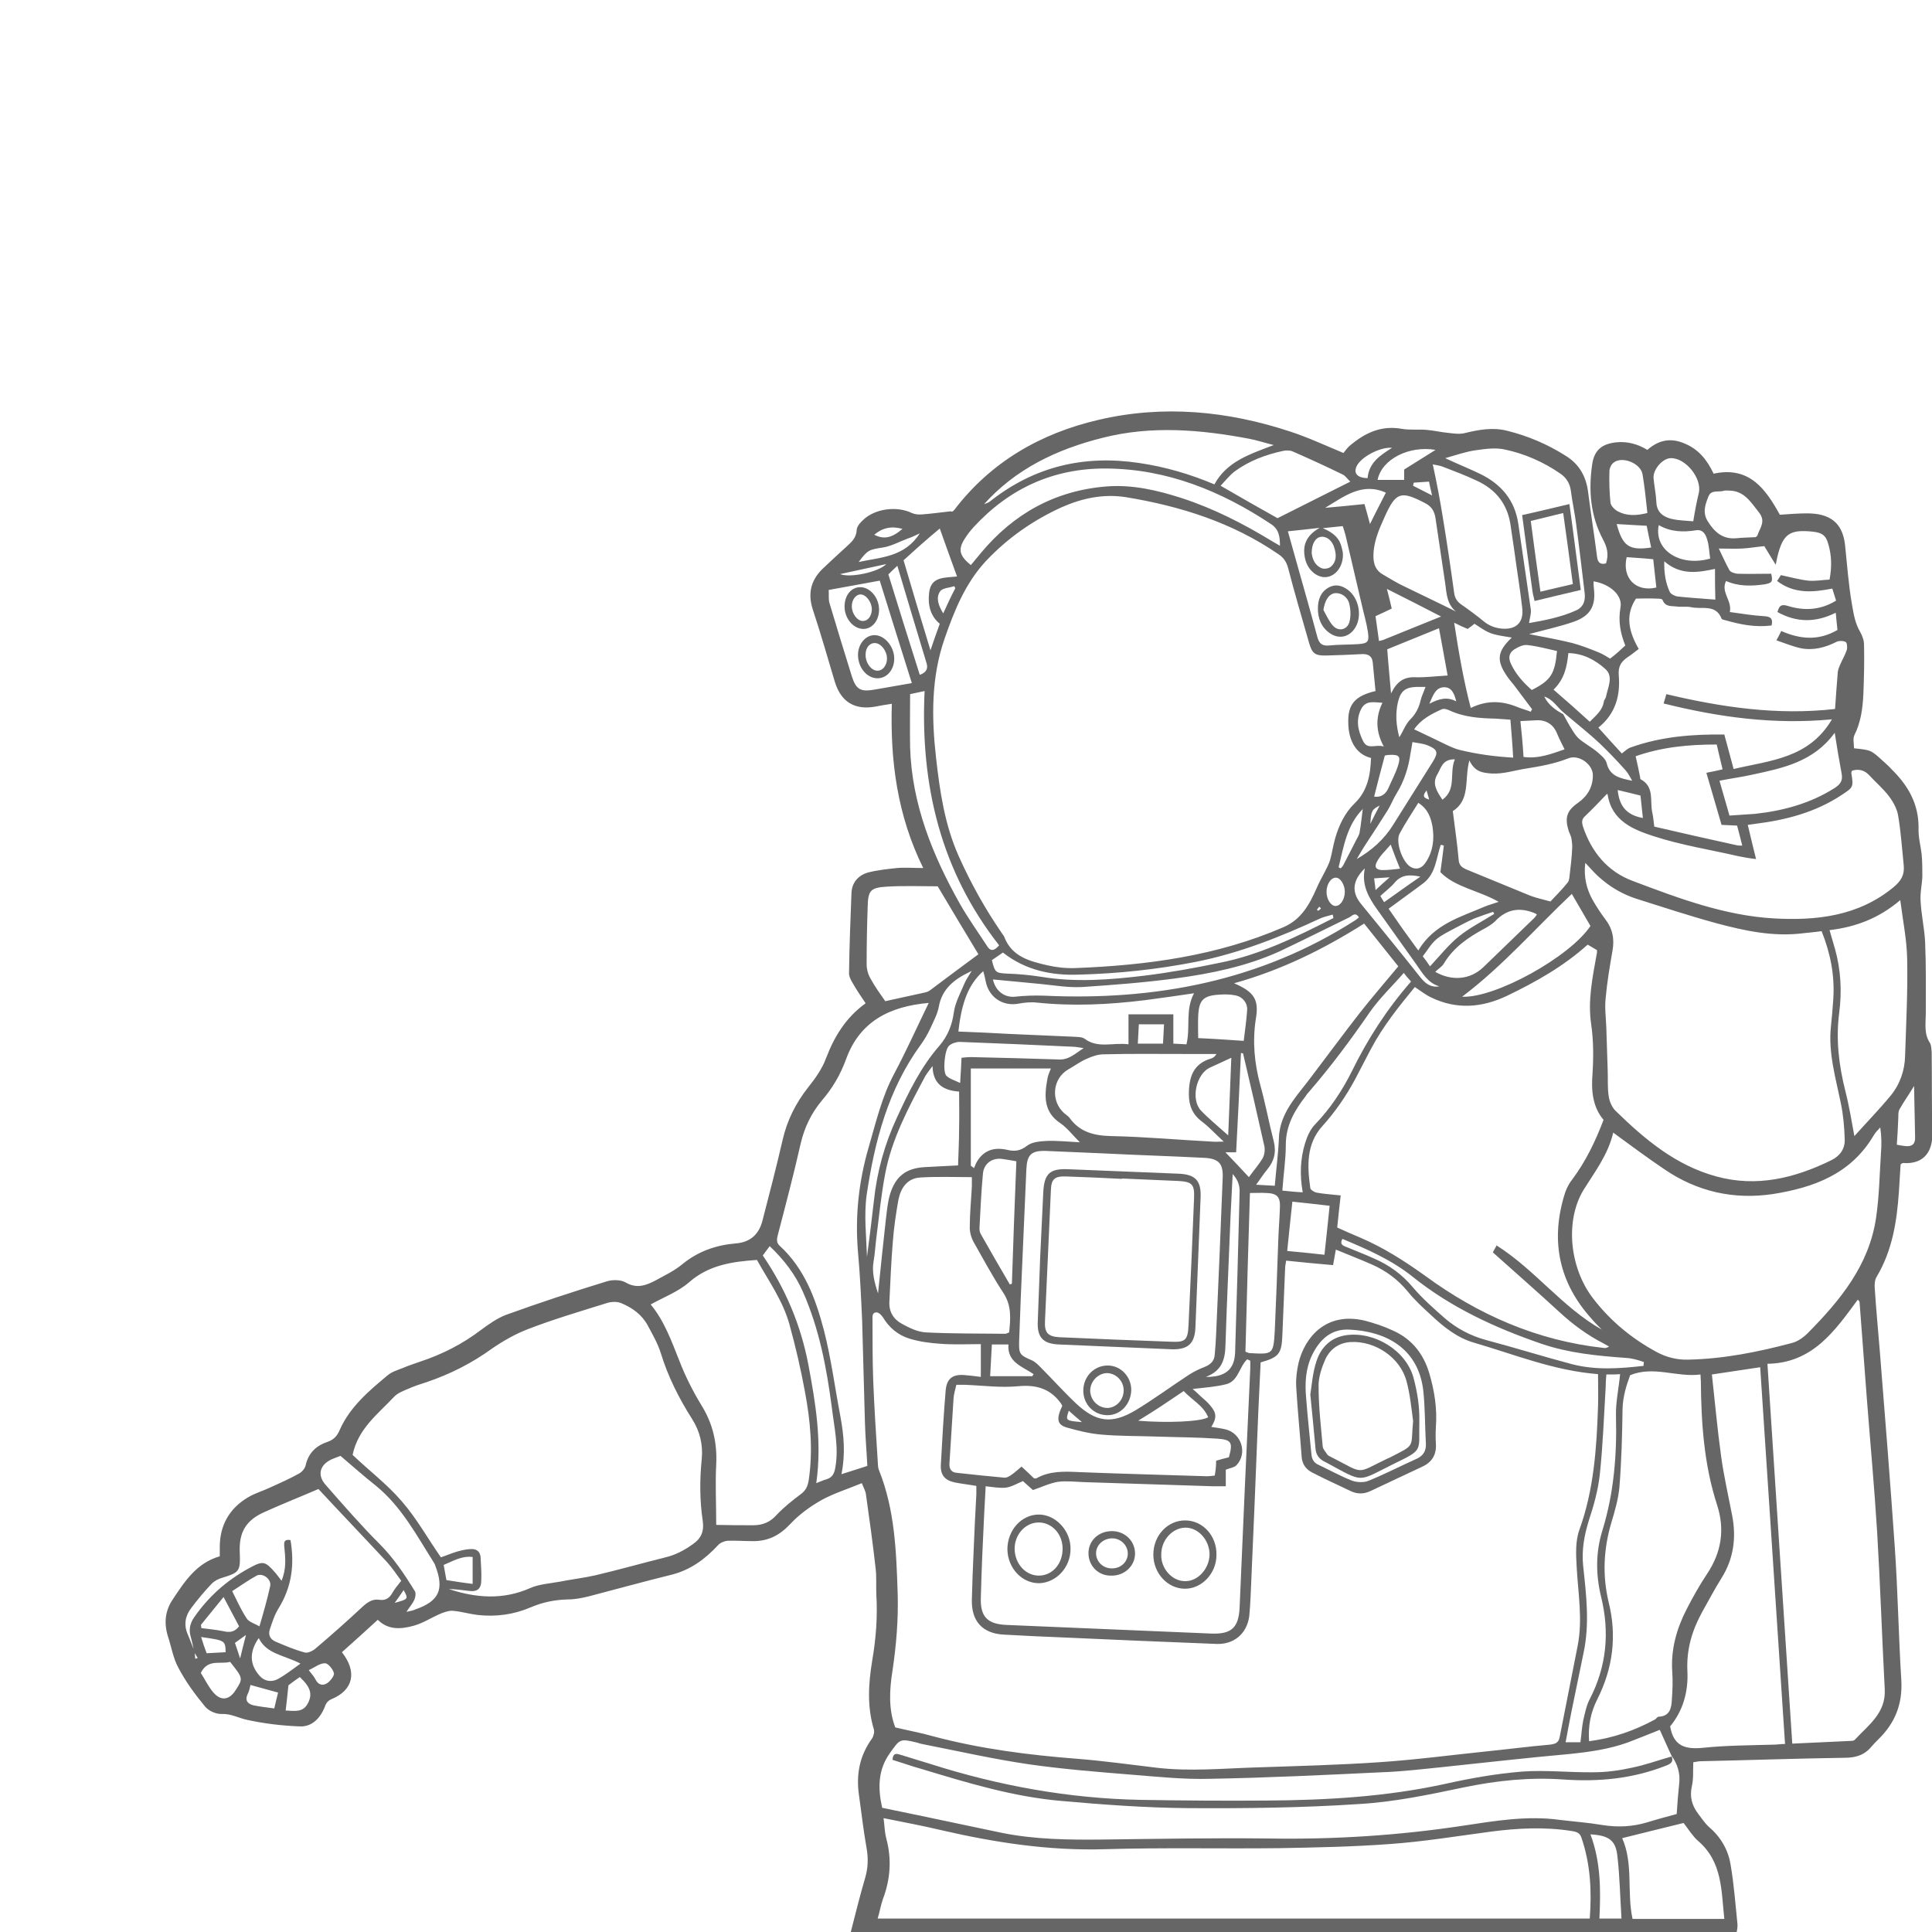 <?xml version="1.0" encoding="utf-8"?>
<!-- Generator: Adobe Illustrator 19.0.0, SVG Export Plug-In . SVG Version: 6.00 Build 0)  -->
<svg version="1.1" xmlns="http://www.w3.org/2000/svg" xmlns:xlink="http://www.w3.org/1999/xlink" x="0px" y="0px"
	 viewBox="0 0 560 560" style="enable-background:new 0 0 560 560;" xml:space="preserve">
<style type="text/css">
	.st0{display:none;}
	.st1{display:inline;fill:#AA9F9F;stroke:#fff;stroke-miterlimit:10;}
	.st2{display:inline;fill:#D8D8D8;}
	.st3{fill:rgba(0, 0, 0, .6);}
</style>
<g id="Ebene_2_1_" class="st0">
	<rect x="-54" y="-13" class="st1" width="684" height="631"/>
</g>
<g id="Ebene_1">
	<g id="Ebene_1_1_" class="st0">
		<rect id="XMLID_1_" x="-3" y="-4.3" class="st2" width="572.2" height="600.6"/>
	</g>
	<g id="Ebene_2">
		<g id="XMLID_5_">
			<path id="XMLID_375_" class="st3" d="M247.3,285.2c-0.6-1-1.3-2.2-1.2-3.3c0.1-7.7,0.4-15.3,0.7-23c0.1-3.1,2-5.2,4.8-6
				c2.7-0.7,5.6-1,8.4-1.3c2.3-0.2,4.7,0,7.6,0c-7.5-15.2-9.6-31-9.1-47.6c-1.9,0.3-3.3,0.5-4.7,0.8c-6,1.1-10-1.3-11.8-7.1
				c-2.1-7-4.1-14.1-6.4-21c-1.5-4.6-0.6-8.4,2.7-11.7c2.3-2.2,4.6-4.3,7-6.5c1.4-1.3,2.9-2.5,3-4.8c0-1,1-2.2,1.9-3
				c3.4-3.3,9.8-4.1,14.1-2c0.9,0.4,2,0.5,3,0.4c2.8-0.2,5.5-0.6,8.3-0.9c0.4,0.3,0.7-0.1,1-0.4c10.6-13.9,25-22.2,41.8-26.1
				c18.8-4.4,37.4-2.6,55.6,3.4c5.2,1.7,10.1,4,15.4,6.2c0.5-0.6,1-1.3,1.6-1.9c4.4-3.8,9.2-6.2,15.3-5.1c2.3,0.4,4.8,0.1,7.2,0.3
				c2.2,0.2,4.3,0.7,6.5,0.9c1.6,0.2,3.3,0.4,4.7,0c4.1-1,8.2-1.7,12.3-0.6c6,1.5,11.6,3.9,16.8,7.2c3.9,2.4,5.9,5.9,6.5,10.4
				c0.8,6.3,1.8,12.5,2.6,18.8c0.2,1.9,1.1,2.4,2.6,2c0.9-2.6,0.3-4.8-0.9-7c-3.6-6.8-4.2-14.2-3.1-21.7c0.6-4.2,2.9-6,7.1-6.4
				c3.1-0.3,6.1,0.5,8.9,2.2c3.3-2.9,6.8-3.6,10.9-1.8c4,1.7,6.4,4.7,8.3,8.7c10.5-2.3,15.2,4.7,19.2,11.9c2.9-0.2,5.4-0.4,7.9-0.4
				c6.6,0,10.3,2.7,11,9.2c0.6,5.7,1,11.5,2,17.2c0.5,2.8,0.9,5.5,2.4,8c0.6,1.1,1.1,2.4,1.1,3.7c0.1,4.8,0,9.6-0.2,14.4
				c-0.2,4-0.7,8-2.6,11.8c-0.5,1.1-0.1,2.6-0.1,3.8c4.9,0.5,4.9,0.5,8.3,3.6c0.9,0.8,1.8,1.6,2.6,2.5c4.8,4.7,7.9,10.1,7.8,17.1
				c-0.1,2.5,0.6,5,0.9,7.5c0.2,2.2,0.2,4.4,0.2,6.5c-0.1,2.4-0.7,4.8-0.5,7.2c0.2,3.9,1.1,7.8,1.3,11.7c0.3,6.9,0.2,13.8,0.2,20.7
				c0,2.9-0.6,5.9,1.2,8.6c0.4,0.7,0.4,1.7,0.5,2.6c0.1,7.9,0,15.8,0.2,23.6c0.1,6.3-3.4,9-8.5,8.6c-0.2,0-0.4,0.2-0.7,0.4
				c-0.2,2.6-0.3,5.3-0.5,8c-0.6,8.6-1.9,16.9-6.4,24.5c-0.6,0.9-0.7,2.3-0.6,3.4c0.4,6.2,1,12.4,1.5,18.6c1.5,18.8,3,37.5,4.3,56.3
				c0.9,12.9,1.1,25.8,1.9,38.7c0.4,6.9-1.8,12.4-6.6,17.1c-0.7,0.7-1.4,1.4-2,2.1c-2,2.5-4.6,3.3-7.8,3.3
				c-13.9,0.2-27.8,0.7-41.7,1c-0.7,0-1.5,0.2-2.2,0.3c-0.1,2.4,0.1,4.7-0.4,6.9c-0.7,3.1,0,5.6,1.8,8c1,1.3,1.9,2.7,3.1,3.8
				c3.4,2.9,5.6,6.6,6.3,10.9c1,5.7,1.4,11.5,2,17.2c0.1,0.8-0.1,1.7-0.2,2.4c-85.7,0-171.1,0-256.8,0c1.4-5.5,2.7-10.7,4.2-15.8
				c0.8-2.8,0.9-5.5,0.4-8.4c-0.9-5.1-1.5-10.2-2.2-15.3c-0.9-6,0.1-11.5,3.7-16.5c0.5-0.7,0.8-1.9,0.6-2.7
				c-2-6.6-1.6-13.2-0.5-19.9c1.1-6.4,1.6-12.8,1.2-19.3c-0.1-2.5,0.1-5.1-0.2-7.5c-0.8-7.2-1.8-14.3-2.8-21.4c-0.1-1-0.7-2-1.2-3.3
				c-4.1,1.7-8,2.9-11.5,4.8c-3.4,1.9-6.7,4.3-9.3,7.1c-3.1,3.3-6.5,5-11,4.9c-2.4,0-4.8-0.2-7.2-0.1c-0.9,0.1-2.1,0.6-2.7,1.3
				c-3.7,4-7.9,7.1-13.3,8.5c-8.1,2-16.1,4.2-24.1,6.3c-2,0.5-4.1,0.9-6.1,0.9c-3.8,0.1-7.3,0.8-10.8,2.3
				c-4.9,2.1-10.1,2.8-15.4,2.2c-2.4-0.3-4.7-1-7.1-1.2c-1.1-0.1-2.2,0.3-3.3,0.7c-2.7,1.1-5.2,2.8-8,3.6c-3.6,1-7.4,1.4-10.5-1.7
				c-3.5,3.2-6.9,6.3-10.4,9.4c4.5,5.7,3.3,11-3,13.6c-1.4,0.6-1.7,1.5-2.1,2.6c-1.4,3.2-3.8,5.5-7.2,5.3
				c-5.1-0.2-10.2-0.8-15.2-1.9c-2.4-0.5-4.6-1.8-7.3-1.7c-1.6,0.1-3.9-0.9-4.9-2.2c-2.9-3.5-5.6-7.2-7.7-11.2c-1.5-2.7-2-6-3-9
				c-1.2-3.8-0.9-7.4,1.3-10.7c3.5-5.3,7-10.7,13.7-12.6c0-1,0-1.8,0-2.7c0-6.3,2.8-11.2,8.2-14.4c2-1.2,4.2-1.8,6.3-2.8
				c2.9-1.3,5.8-2.6,8.5-4.1c0.9-0.5,1.7-1.5,1.9-2.4c0.8-3.6,3.1-5.7,6.4-6.8c1.8-0.6,2.8-1.8,3.5-3.5c3-6.7,8.5-11.3,13.9-15.8
				c1.2-1,2.9-1.5,4.4-2.1c1.6-0.7,3.3-1.2,4.9-1.8c6.4-2.1,12.3-5.1,17.7-9.2c2.3-1.7,4.7-3.4,7.3-4.4c9.7-3.5,19.4-6.7,29.2-9.7
				c1.6-0.5,4-0.5,5.4,0.3c3.2,1.9,5.9,0.9,8.6-0.5c2.7-1.5,5.5-2.8,7.8-4.7c4.6-3.8,9.8-5.6,15.6-6.1c4.1-0.3,6.7-2.6,7.7-6.6
				c2-7.7,4-15.4,5.8-23.2c1.3-5.8,3.8-10.8,7.5-15.5c2-2.5,4-5.3,5.1-8.3c2.4-6.3,5.7-11.8,11.5-16
				C249.6,288.9,248.4,287.1,247.3,285.2z M282.8,148.3c0.2-0.3,0.5-0.5,0.7-0.8c0.2-0.2,0.5-0.4,0.7-0.5c0.2-0.2,0.4-0.5,0.6-0.7
				c0.7-0.3,1.6-0.5,2.2-1c12.8-10.1,27.2-13.5,43.2-11.1c7.5,1.1,14.7,3.2,21.8,6.2c3.6-6.6,10.1-8.7,17.2-11.4
				c-2.8-0.7-4.9-1.4-7-1.8c-14.2-2.7-28.5-3.9-42.6-0.3c-13.2,3.3-25.3,9-34.6,19.5c-0.2,0.2-0.4,0.5-0.6,0.7s-0.5,0.4-0.7,0.5
				C283.3,147.9,283.1,148.2,282.8,148.3C282.8,148.4,282.8,148.4,282.8,148.3z M423.8,177.9c-0.5-0.2-1-0.3-1.6-0.5
				c-2.8-2.1-2.9-5.3-3.3-8.3c-0.9-6.3-1.9-12.5-2.8-18.8c-0.3-2.1-1.1-3.5-3.1-4.5c-6.9-3.6-8.4-3.2-11.6,3.9
				c-1.7,3.8-3.4,7.5-3.3,11.9c0.1,2.2,0.8,3.8,2.7,4.9c2.1,1.2,4.1,2.5,6.3,3.5c5.1,2.5,10.2,4.9,15.2,7.4
				C422.7,177.5,423.2,177.7,423.8,177.9C423.7,177.8,423.7,177.9,423.8,177.9z M414.6,232.4c-0.1-0.2-0.2-0.3-0.3-0.5
				c-0.2-0.8-0.5-1.6-0.8-2.8c-1.7,2.1-0.2,2.3,0.9,2.7C414.5,232.1,414.5,232.2,414.6,232.4z M388,251.4c0.2,0.1,0.4,0.2,0.6,0.3
				c0.3-0.3,0.6-0.6,0.8-1c1.2-2.4,2.5-4.8,3.7-7.2c0.4-0.8,0.9-1.5,1-2.3c0.4-2.2,0.6-4.5,0.9-6.7c0.1,0,0.1-0.1,0.2-0.1h-0.1
				C390.4,239.1,389.5,245.3,388,251.4z M64.7,472.8c1.7,0.4,3.2,0.4,4.6-1.4c-1.4-2.6-2.8-5.3-4.5-8.5c-2.3,2.8-4.4,5.4-6.5,8
				c-0.1,0.2,0,0.6,0.1,0.9c-0.1,0-0.1,0.1-0.2,0.1h0.1C60.5,472.2,62.7,472.4,64.7,472.8z M447.6,201.9c1.2,2.4,3.2,3.9,5.5,5.1
				c0.9,1.6,1.7,3.2,2.7,4.7c0.6,1,1.3,2,2.2,2.7c1.5,1.2,3.3,2.2,4.8,3.4c1.1,1,2.6,2.1,2.9,3.4c0.9,3.8,3.9,4.4,7.4,5.1
				c-0.6-1-1.1-2.1-1.9-3c-2.4-2.7-4.9-5.3-7.5-7.8c-3.3-3.1-6.9-5.9-10.4-8.9C451.4,205.1,450.2,202.7,447.6,201.9z M550.6,321.5
				c-0.5,0.9-0.3,2.1-0.4,3.2c-0.1,2.3-0.2,4.6-0.4,7.1c0.9,0.2,1.7,0.3,2.5,0.4c1.9,0.2,2.9-0.6,2.8-2.6c-0.1-5-0.2-10-0.3-15
				l0.1-0.1v0.1C553.5,317,551.9,319.2,550.6,321.5z M403.8,239.1c3.8-6.1,7.7-12.2,11.5-18.3c1.7-2.7,1.4-3.6-1.6-4.8
				c-1.3-0.5-2.7-0.6-4.3-0.9c-0.2,1.2-0.3,2-0.5,2.9c-0.6,4.3-1.8,8.3-4.1,12c-1,1.6-1.6,3.3-2.6,4.9c-2,3.2-4.1,6.4-6.2,9.6
				c-1,1.5-1.9,3.1-2.8,4.6c-0.2,0.1-0.3,0.2-0.5,0.3c0.1-0.1,0.3-0.2,0.4-0.3C397.6,246.5,401.2,243.3,403.8,239.1z M465.5,202
				c0.5-2.7,2.3-5.9-0.2-8.1c-2.9-2.6-6.4-4.5-10.7-4.6c-0.4,3.9-1.1,7.5-4.3,10.6c3.6,3.1,7,6.1,10.5,9.3c1.9-1.9,3.8-3.4,4.1-6
				v0.1C465.1,202.7,465.4,202.4,465.5,202z M272.1,291.9c-0.4,2.1-1.5,4.1-2.4,6.1c-0.8,1.7-1.7,3.3-2.8,4.8
				c-9.5,13-13.4,28.1-15.7,43.6c-0.8,5.8-0.1,11.9,0.1,17.9c0.7-5.4,1.4-10.8,2-16.2c0.9-8.5,3.1-16.5,6.7-24.2
				c3.4-7.4,6.9-14.6,12.3-20.8c2.4-2.8,3.7-6,4.2-9.8c0.4-2.7,1.8-5.3,2.9-7.9c0.5-1.2,1.2-2.3,1.9-3.4c0.1-0.2,0.2-0.4,0.4-0.6
				c-0.2,0.1-0.4,0.2-0.6,0.3C276.5,283.9,273,286.7,272.1,291.9z M56.6,480.8c0.2-0.1,0.5-0.1,0.7-0.2c-0.3-0.6-0.7-1.1-1-1.7
				c-0.3-1.5-0.6-3-1-4.4c-0.6-2-0.3-3.8,0.9-5.6c4.2-6.1,9.5-10.8,15.9-14.3c4.2-2.3,4.7-2.2,7.9,1.5c0.5,0.6,0.9,1.2,1.6,2.1
				c1.5-3.6,1.1-6.8,0.8-9.9c-0.1-1.3-0.1-2.2,1.8-1.9c1.2,7,0.4,13.5-3.4,19.7c-1.2,1.9-1.9,4.1-2.6,6.2c-0.5,1.6,0.1,2.8,1.6,3.5
				c2.8,1.2,5.6,2.4,8.6,3.2c0.9,0.2,2.3-0.5,3.1-1.2c4.6-3.9,9.1-7.9,13.5-12c1.4-1.3,2.9-2.4,4.9-2.1c1.9,0.3,3-0.5,3.9-2.1
				c0.6-1.1,1.5-2.1,2.5-3.4c-1.3-1.8-2.6-3.7-4.1-5.4c-6.7-7.2-13.5-14.3-19.9-21.2c-5.1,2.2-10.4,4.3-15.5,6.6
				c-5.5,2.4-7.6,5.9-7.3,11.9c0.2,5.3-0.1,5.7-5,7.2c-1.1,0.3-2.3,0.9-3.1,1.7c-2.1,2.2-4.1,4.6-5.9,7c-1.8,2.3-2.3,4.9-1.1,7.7
				c0.7,1.6,1.3,3.3,2,5C56.5,479.5,56.5,480.2,56.6,480.8z M484.6,509.1c-1.2-2.5-2.3-5.1-3.5-7.7c-3.3,1.3-6.2,2.5-9.1,3.6
				c-5.5,2-11.2,2.8-17,3.4c-12.3,1.1-24.6,2.5-36.9,3.8c-5.9,0.6-11.8,1.3-17.6,1.5c-16.6,0.8-33.2,1.6-49.9,1.9
				c-7.5,0.2-15.1-0.6-22.6-1.2c-9.9-0.8-19.9-1.6-29.7-3c-10.3-1.5-20.4-3.8-30.6-5.8c-0.6-0.1-1.3-0.3-1.9-0.5
				c-5-1.2-4.9-1.1-7.9,3.1c-3.4,4.8-3.5,10-2.2,15.8c3.8,0.8,7.7,1.6,11.6,2.4c7.6,1.6,15.2,3.2,22.8,4.8c9.7,2,19.6,2.1,29.4,2
				c16.2-0.2,32.4-0.5,48.6-0.3c18.8,0.3,37.4-0.9,55.9-3.7c9.3-1.4,18.6-3,28.1-1.7c4.1,0.5,8.3,0.8,12.4,1.5
				c4.4,0.7,8.7,0.5,13-0.8c2.9-0.9,5.9-1.7,8.5-2.4c0.2-3,0.4-5.8,0.7-8.6c0.4-3.1-0.4-5.8-2.2-8.3L484.6,509.1z M427.3,389.2
				c-4.9-1.4-8.9-4.6-12.6-8.1c-2.3-2.1-4.7-4.3-6.7-6.8c-2.9-3.5-6.3-6-10.4-7.8c-3.4-1.5-6.8-2.8-10.4-4.3
				c-0.3,1.6-0.5,2.9-0.8,4.5c-4.5-0.4-9-0.8-13.6-1.3c-0.1,0.8-0.3,1.5-0.3,2.2c-0.3,6.5-0.5,12.9-0.8,19.4c-0.2,5.4-1,6.4-6.3,7.9
				c-0.2,4.9-0.5,9.9-0.7,14.9c-0.7,17.6-1.4,35.2-2.2,52.8c-0.1,2-0.2,3.9-0.4,5.9c-0.7,5-4.4,8.2-9.5,8c-15-0.6-30-1.2-44.9-1.9
				c-5.6-0.2-11.1-0.5-16.7-0.8c-6.2-0.3-9.5-3.9-9.3-10.2c0.1-4.6,0.3-9.2,0.5-13.8c0.2-5.6,0.5-11.1,0.8-16.7c0-0.7,0-1.5,0-2.4
				c-2.2-0.4-4.2-0.6-6.2-1c-2.9-0.6-4.2-2.1-4.1-5c0.4-7.2,0.8-14.4,1.4-21.6c0.3-3.6,2.1-4.9,5.8-4.5c1.4,0.1,2.8,0.3,4.4,0.5
				c0-3.2,0-6.1,0-9.5c-3.9,0-7.9,0.2-11.7-0.1c-3-0.2-6.1-0.6-9-1.5c-3.3-1-5.9-3.2-7.7-6.2c-0.4-0.6-1.2-1.4-1.8-1.4
				c-1.4,0-1.2,1.3-1.2,2.2c0,5.8,0,11.6,0.2,17.4c0.3,7.8,0.8,15.5,1.3,23.3c0.1,1,0,2,0.4,2.9c4.6,11.5,5,23.6,5.4,35.8
				c0.2,7.5-0.4,14.8-1.5,22.2c-0.9,5.6-1.2,11.3,0.8,16.5c3.7,0.9,7.2,1.5,10.7,2.5c13.8,3.7,27.9,5.5,42.1,6.6
				c7.7,0.6,15.4,1.7,23.1,2.6c9.5,1.1,19,0.2,28.5-0.1c11.9-0.4,23.9-0.7,35.7-1.5c10.6-0.7,21.1-2.1,31.7-3.2
				c6-0.6,12-1.4,17.9-1.9c1.6-0.2,2.6-0.5,2.9-2.3c1.7-8.8,3.5-17.6,5.2-26.4c1.5-7.7,0.1-15.3-0.3-22.9c-0.2-3.5-0.4-7.4,0.8-10.7
				c4.2-11.6,5-23.7,5.4-35.9c0.1-2.9,0-5.9,0-9.2C450.4,397.3,439,392.6,427.3,389.2z M390.8,209.3c-0.1-5.2,2-7.6,7.9-9
				c-0.3-2.7-0.5-5.5-0.8-8.3c-0.2-1.9-1.4-2.5-3.2-2.4c-3.4,0.2-6.8,0.3-10.2,0.4c-3.4,0.1-4.2-0.6-5.1-3.8
				c-2.1-7.3-4.2-14.5-6.1-21.8c-0.5-1.7-1.3-2.8-2.8-3.8c-13.4-9.2-28.4-13.9-44.2-16.5c-6.5-1-12.6,0.3-18.5,2.9
				c-8.4,3.8-15.8,9-22.1,15.7c-5.9,6.4-9.1,14.3-11.9,22.4c-3.9,11.2-3.8,22.8-2.5,34.4c1.1,9.8,2.5,19.5,6.6,28.7
				c3.5,7.8,7.6,15.2,12.5,22.3c0.2,0.4,0.6,0.7,0.7,1.1c2.2,5.7,7.3,7,12.5,8.2c2.6,0.6,5.4,0.9,8.1,0.8c20.7-0.8,41-3.5,60.2-11.8
				c5.2-2.2,7.6-6.5,9.7-11.3c0.7-1.6,1.5-3.1,2.3-4.6c0.6-1.2,1.2-2.3,1.6-3.5c0.6-2.1,0.9-4.3,1.5-6.4c1.1-3.8,2.8-7.4,5.7-10.2
				c3.7-3.6,4.5-8.1,4.7-13.1C393.2,218.7,390.8,214.8,390.8,209.3z M387.6,355.8c2.2,1,4.4,2,6.6,2.9c6.8,2.9,12.9,6.8,18.9,11.1
				c15.4,11.3,32.5,18.8,51.7,20.9c0.5,0.1,1,0,1.6-0.4c-0.5-0.3-1.1-0.6-1.6-0.9c-4.7-2.4-8.9-5.5-12.8-9.1
				c-6.3-5.8-12.7-11.4-19.3-17.3c0.2-0.4,0.6-1.1,1.1-2c11.2,7.1,19,17.9,30.5,24.4c-1.1-1.1-2.2-2.2-3.2-3.4
				c-9-10.1-11.6-21.8-7.9-34.8c0.5-1.9,1.3-3.8,2.5-5.3c3.9-5.2,6.7-11,9.1-17.3c-3.2-3.8-3.6-8.5-3.2-13.4
				c0.3-4.8,0.3-9.6-0.4-14.4c-1-6.8,0.4-13.5,1.6-20.2c0.1-0.3,0.1-0.6,0.1-1.2c-0.9-0.5-1.8-1.1-2.7-1.6c-7,6.3-15,10.8-23.3,14.8
				c-7.3,3.5-14.7,4.1-22.1,0.5c-1.5-0.7-2.9-1.8-4.7-3c-4.6,5.6-9.2,11.3-12.7,17.9c-1.6,3-3.1,6-4.7,9c-2.6,4.8-5.7,9.3-9.4,13.4
				c-4.7,5.2-4.4,11.6-3.5,18c0.1,0.5,1.2,1.2,1.9,1.3c2.1,0.4,4.3,0.5,6.9,0.8C388.2,350,387.9,352.8,387.6,355.8z M116.4,435.1
				c4.3,4.9,7.5,10.7,11.4,16.3c1.5-0.5,3.1-1.2,4.8-1.7c1.4-0.4,2.8-0.7,4.2-0.7c1.5,0,2.4,0.9,2.5,2.4c0.1,2.2,0.3,4.4,0.2,6.6
				c0,2.6-1.2,3.5-3.8,3.1c-1.9-0.2-3.7-0.5-5.6-0.5c7.9,2.6,15.7,3.2,23.6-0.3c2.5-1.1,5.5-1.3,8.3-1.8c3.5-0.7,7.1-1.1,10.6-1.9
				c6.8-1.6,13.5-3.5,20.3-5.2c2.9-0.7,5.4-2,7.9-3.8c2.5-1.7,3.3-3.8,2.9-6.7c-0.9-6-0.9-12-0.3-18c0.4-4.1-0.5-8-2.8-11.6
				c-3.8-6-7-12.3-9.1-19.2c-0.9-2.8-2.4-5.4-3.8-8c-1.7-3.1-4.5-5.1-7.7-6.4c-1.2-0.5-2.9-0.4-4.1,0c-7.7,2.4-15.5,4.7-23,7.6
				c-3.6,1.4-7.1,3.4-10.3,5.6c-5.8,4.2-12.1,7.4-18.9,9.7c-1.9,0.6-3.7,1.2-5.5,2c-1.4,0.6-3,1.2-4,2.3c-4.7,5-10.4,9.2-12,16.8
				C106.9,426.2,112.2,430.2,116.4,435.1z M522.7,270.5c-8.7,1.1-17-0.7-25.2-2.9c-7.7-2.1-15.3-4.6-22.9-7
				c-5.4-1.7-10-4.8-13.8-9.1c-0.3-0.4-0.7-0.7-1.3-1.4c-0.5,4.2,0.4,7.6,2.1,10.7c1.1,1.9,2.3,3.8,3.6,5.5c2.2,2.8,2.8,5.8,2.2,9.2
				c-0.8,4.6-1.6,9.3-2,13.9c-0.3,2.8,0.1,5.7,0.2,8.5c0.1,4.1,0.3,8.3,0.4,12.4c0.1,2.5-0.1,5,0.3,7.5c0.2,1.4,0.9,3.1,1.9,4.1
				c8.5,8.3,17.5,15.9,29.3,19.1c11.7,3.2,22.7,0.5,33.3-4.7c2.5-1.2,4-3.3,3.9-6c-0.1-3.5-0.4-7-1.1-10.4
				c-1.5-7.4-3.7-14.7-2.9-22.3c0.3-2.7,0.5-5.4,0.7-8.2c0.4-6.7-0.8-13-3.4-19.5C526,270.2,524.3,270.3,522.7,270.5z M458.4,532.7
				c-0.5-1.6-1.7-1.8-3-2c-7.8-1.2-15.5-0.8-23.2,0.2c-9.8,1.3-19.5,2.9-29.3,3.6c-10.7,0.8-21.4,1-32.1,1.2
				c-16.8,0.2-33.7-0.2-50.5,0.3c-16.1,0.5-31.8-1.9-47.4-5.5c-5.4-1.3-10.9-2.3-16.8-3.5c0.3,2.1,0.3,4.1,0.8,5.9
				c1.6,6,1.2,11.8-1,17.6c-0.6,1.7-0.9,3.6-1.5,5.6c68.8,0,137.4,0,206.4,0C461.4,548.1,461,540.3,458.4,532.7z M459,344.9
				c-5.4,8.9-4.1,22.6,2.8,31.5c5,6.5,11.2,11.6,18.4,15.5c2.8,1.5,5.9,2.3,9.1,2.2c10.2-0.2,20.2-2.2,30-4.8
				c1.7-0.4,3.4-1.6,4.7-2.9c9.4-9.5,17.8-19.7,19.8-33.5c0.9-6.1,1-12.4,1.4-18.6c0.2-2.4,0.2-4.8-0.2-7.5
				c-0.7,0.8-1.4,1.4-1.9,2.3c-6.6,11.2-17.3,15.1-29.2,17c-11.4,1.7-22-0.7-31.5-7.2c-4.9-3.3-9.6-6.8-14.8-10.6
				C466.1,334.7,462.3,339.6,459,344.9z M519.5,505.4c5.9-0.3,11.5-0.5,17.2-0.8c0.3,0,0.7-0.1,0.9-0.3c4-4.3,9.1-7.8,8.7-14.7
				c-0.8-15.2-1.3-30.4-2.2-45.5c-0.8-13-2-25.9-3-38.9c-0.7-9.3-1.4-18.5-2.1-27.8c0-0.2-0.2-0.3-0.5-0.7
				c-6.7,9.1-13.1,18.4-26.2,18.6C514.7,432.4,517.1,468.7,519.5,505.4z M500.2,179.8c-0.4-0.1-1.1-0.2-1.2-0.5
				c-1.7-4.3-5.7-2.6-8.8-3.3c-1.4-0.3-2.9,0-4.2-0.2c-1.5-0.2-3.3,0.2-4.1-1.9c-0.1-0.4-1.4-0.4-2.1-0.4c-1.8-0.1-3.7,0-5.6,0
				c-3.2,4.8-2.1,9.6,0.8,14.6c-1.1,0.8-2,1.6-3.1,2.3c-1.9,1.3-2.9,2.6-2.7,5.3c0.5,5.7-0.8,11.1-5.9,15.2c2.3,2.6,4.6,5.1,6.8,7.5
				c0.9-0.7,1.7-1.5,2.7-1.8c8.7-3.1,17.7-3.8,27-3.7c0.9,3.2,1.7,6.4,2.7,10c10.5-2.5,21.8-3,28.5-14.4
				c-16.8,1.6-32.8-0.6-48.8-4.6c0.3-1,0.5-1.6,0.8-2.7c16,3.8,32.1,6.2,48.9,4.3c0.2-3.2,0.5-7,0.8-10.8c0.1-0.7,0.4-1.4,0.7-2.1
				c0.6-1.4,1.4-2.7,1.9-4.2c0.2-0.7,0.1-2.1-0.3-2.3c-0.7-0.4-1.9-0.4-2.6-0.1c-3.3,1.7-6.8,2.6-10.4,1.9c-2.3-0.5-4.5-1.4-7.1-2.3
				c0.6-1.1,1-1.8,1.4-2.7c5.5,2.4,10.8,2.9,16.3-0.3c-0.2-1.6-0.3-3.1-0.5-5c-5.8,2.9-11.3,2.9-16.9-0.2c0.5-1.6,0.9-2.4,2.9-1.8
				c4.8,1.5,9.5,1.3,14.1-1.5c-0.4-1.2-0.7-2.3-1.1-3.5c-5.6,1.1-11,1.6-16-2.2c0.5-0.7,0.9-1.4,1.1-1.7c2.8,0.6,5.3,1.3,7.9,1.6
				c2,0.2,4.1-0.2,6.2-0.3c0.7-3.7,0.6-6.9-0.3-10.1c-0.7-2.7-1.8-3.5-4.6-3.8c-6.7-0.7-8.6,0.7-10.2,7.2c-0.1,0.6-0.3,1.2-0.5,2.4
				c-1.3-2.1-2.3-3.7-3.3-5.4c-2.2,0.2-4.4,0.6-6.5,0.7c-2,0.1-4.1,0-6.7,0c1,2.1,2,4.3,3.1,6.3c0.4,0.6,1.5,0.9,2.3,1
				c3.2,0.1,6.5,0,9.8,0c0.5,2.3,0.3,2.7-2.1,3.1c-3.7,0.5-7.4,0.6-11-1c-1.6,3.3,1.8,5.6,1.1,9c3.5,0.5,6.7,1,9.9,1.2
				c1.8,0.1,2.7,0.6,2.2,2.7C508.7,181.9,504.4,181,500.2,179.8z M355.5,401.2c-3.1,0.8-6.4,1-9.8,1.4c0.7,0.6,1.5,1.3,2.3,2.1
				c1,0.9,2,1.7,2.8,2.7c1.9,2.2,1.9,3.6,0.3,6.2c1.4,0.2,2.8,0.4,4.1,0.7c4.6,1.1,6.5,6.9,3.2,10.4c-0.7,0.7-1.9,0.8-3.1,1.3
				c0,1.4,0,2.9,0,4.8c-1.3,0-2.5,0-3.7,0c-12.5-0.4-24.9-0.8-37.4-1.2c-2.5-0.1-5.1-0.4-7.5-0.1c-2.4,0.4-4.7,1.5-7.3,2.4
				c-1-0.9-2-1.8-2.9-2.6c-1.7,0.7-3.3,1.7-5,1.9c-1.8,0.2-3.7-0.2-5.8-0.4c-0.1,2.6-0.3,5-0.4,7.4c-0.4,8.3-0.8,16.6-1,24.9
				c-0.2,5.6,2,7.7,7.6,7.9c19.8,0.8,39.6,1.7,59.3,2.5c5.7,0.2,7.8-1.7,8.1-7.4c1-23.2,2-46.3,3.1-69.5c0-0.7,0-1.5,0-2.2
				c-0.3-0.1-0.6-0.3-0.9-0.4C359.2,396.2,358.9,400.3,355.5,401.2z M479.7,498.4c0.4-0.2,0.6-0.7,1-0.8c3.3-0.1,3.8-2.5,3.9-5
				c0.2-2.7,0.3-5.5,0.1-8.2c-0.4-6.4,1.3-12.4,4.2-18c1.8-3.5,3.7-6.9,5.9-10.2c4.2-6.3,5.2-12.9,2.9-20
				c-3.8-11.7-4.6-23.8-4.7-35.9c0-0.5-0.1-1-0.1-1.9c-6.9,0.9-13.5-2.6-20.4,0.2c-1.1,3-2.1,6.2-2.2,9.8
				c-0.1,7.5-0.3,15.1-0.9,22.6c-0.3,3.4-1.3,6.9-2.3,10.2c-2.3,7.7-2.7,15.4-0.8,23.3c2.4,9.7,1.2,19.1-3.3,28
				c-2,4-2.7,7.8-2.4,12.2C467.6,503.8,473.8,501.6,479.7,498.4z M218.3,442.1c2.8,0,5-0.9,6.9-3.1c2.1-2.2,4.5-4.1,6.9-5.9
				c1.5-1.1,2-2.3,2.3-4c1.3-8.7,0.5-17.3-1.1-25.8c-1.2-6.5-2.7-13-4.5-19.5c-1.9-6.8-6-12.5-9.4-18.6c-7.3,0.5-14,1.5-19.7,6.5
				c-3.1,2.7-7.3,4.3-11.1,6.4c3.9,4.7,6,10.5,8.3,16.3c1.7,4.4,3.9,8.8,6.4,12.9c3.3,5.3,4.6,10.9,4.3,17.1c-0.3,5.7,0,11.5,0,17.6
				C211.8,442.1,215,442.1,218.3,442.1z M504,248.2c-8.2-1.9-16.6-3.2-24.6-5.8c-5.9-1.9-12.2-4.4-13.4-12c0-0.2-0.3-0.3-0.2-0.3
				c-2.1,2.2-4.2,4.4-6.4,6.5c-1,0.9-0.9,1.8-0.6,2.9c2.5,7.5,7.2,13.2,14.6,15.9c13.2,5,26.6,10,40.7,10.8
				c12.3,0.7,24.5-0.6,34.7-9c2.2-1.8,3.3-3.6,3-6.4c-0.5-4.8-0.8-9.6-1.6-14.3c-0.3-2-1.4-4-2.6-5.6c-1.7-2.3-3.9-4.1-5.8-6.2
				c-1.4-1.5-3.1-1.9-5-1.3c-0.1,0.3-0.2,0.5-0.2,0.6c0.7,4.2,0.6,4.2-2.9,6.5c-7.6,5-16.1,7.2-25,8.3c-0.6,0.1-1.3,0.2-2.1,0.3
				c0.8,3.3,1.5,6.4,2.4,9.9C507.1,248.8,505.6,248.5,504,248.2z M493.7,506.6c6.7-0.7,13.5-0.7,20.3-0.9c1.1,0,2.1-0.2,3.4-0.2
				c-2.4-36.5-4.8-72.7-7.2-109.2c-4.7,0.7-9.2,1.4-14,2.1c0.9,8.1,1.6,16,2.7,23.9c0.8,5.7,2.1,11.4,3.2,17.1
				c1.2,6.4,0.4,12.4-3.1,18c-2,3.2-3.8,6.6-5.7,10c-2.9,5.3-4.5,10.8-4.2,17c0.3,6-1.3,11.5-5,16
				C485.1,506.3,488.7,507.1,493.7,506.6z M245.2,307.1c-1.6,4.4-3.9,8.3-6.9,11.8c-3.1,3.7-5.1,7.8-6.2,12.5
				c-2,8.8-4.3,17.6-6.6,26.4c-0.3,1.2-0.6,2.3,0.5,3.3c7.2,6.6,10.4,15.3,12.8,24.4c2.1,8.2,3.2,16.7,4.8,25.1
				c1,5.4,1.5,10.8,0.3,16.7c2.8-0.9,5.1-1.6,7.5-2.4c-0.2-4.3-0.6-8.6-0.7-12.8c-0.3-9.7-0.5-19.5-0.8-29.2
				c-0.3-6.7-0.6-13.3-1.2-19.9c-0.9-10.4,0.2-20.6,3.1-30.5c2.1-7.2,3.8-14.6,7.4-21.3c3.5-6.6,6.6-13.5,10-20.5
				C257.9,291.7,249.2,296,245.2,307.1z M295.4,388.8c-0.1,3.7,0.2,4,3.7,5.5c0.9,0.4,1.7,1.2,2.5,2c3.5,3.5,6.8,7.2,10.3,10.5
				c5.8,5.4,10.3,6.1,17.2,2c5.3-3.2,10.3-6.9,15.5-10.3c1.4-0.9,3-1.7,4.6-2.3c1.7-0.7,2.8-1.7,2.9-3.6c0.2-2,0.3-3.9,0.4-5.9
				c0.7-15.1,1.3-30.1,1.9-45.2c0.2-4.2-1.1-5.7-5.4-5.9c-9.8-0.5-19.7-0.8-29.5-1.3c-5.5-0.2-10.9-0.5-16.4-0.7
				c-4.2-0.1-5.4,1.1-5.6,5.3c-0.4,8.4-0.7,16.8-1.1,25.2l0,0C296,372.4,295.7,380.6,295.4,388.8z M352.5,423.4
				c1.3-0.4,2.5-0.7,3.7-1c1.2-4.3,0.8-5.1-3.4-5.4c-5.8-0.4-11.6-0.4-17.4-0.6c-5.5-0.2-10.9-0.1-16.4-0.6c-3.3-0.3-6.5-1.1-9.7-2
				c-2.9-0.8-3.2-2.5-1.4-6.3c-0.1-0.2-0.2-0.4-0.3-0.6c-3-4.3-7.1-5.6-12.4-5.1c-5.1,0.5-10.2-0.2-15.4-0.4c-0.8,0-1.5,0-2.6,0
				c-0.3,1.3-0.7,2.6-0.8,3.8c-0.4,6.3-0.8,12.7-1.2,19c-0.1,1.6,0.6,2.6,2.1,2.7c4.6,0.5,9.1,1,13.7,1.4c0.8,0.1,1.6-0.4,2.3-0.9
				c1-0.7,1.8-1.5,2.8-2.3c1.3,1.2,2.5,2.3,3.6,3.4c0.3,0,0.6,0.1,0.7,0c3.9-2.2,8.1-2,12.4-1.8c12.4,0.5,24.7,0.8,37.1,1.2
				c0.6,0,1.3-0.1,2.2-0.2C352.4,426,352.5,424.8,352.5,423.4z M364,295.4c-1,6.5-0.4,12.8,1.3,19.1c1.5,5.4,2.5,10.9,3.9,16.3
				c0.8,3.2,0.1,5.8-1.9,8.2c-1,1.2-1.9,2.6-3.2,4.4c2,0.1,3.6,0.2,5.4,0.3c0.4-4.7,1-9.2,1.2-13.8c0.1-4,1.7-7.4,3.9-10.6
				c1.8-2.6,3.9-5,5.8-7.6c4.5-5.9,8.9-11.9,13.5-17.8c3.6-4.6,7.5-9.1,11.4-13.8c-3.1-3.9-6.4-8-9.9-12.4
				c-11.7,7.4-24,13.5-37.7,17.3C363.5,287.5,365,289.7,364,295.4z M290.8,374.7c-3.1-4.7-5.8-9.8-8.6-14.7c-0.7-1.3-1.2-3-1.1-4.6
				c0-3.8,0.4-7.6,0.6-11.5c0-0.8,0-1.7,0-2.7c-5.1,0-10-0.2-14.9,0.1c-3.8,0.2-5.7,3-6.4,6.5c-0.7,4-1.3,8-1.6,12
				c-0.5,5.8-0.7,11.6-1,17.4c-0.2,3,1.2,5.2,3.6,6.5c2.2,1.2,4.6,2.4,7,2.5c7.6,0.4,15.3,0.3,23,0.4c0.3,0,0.6-0.2,1.1-0.4
				C292.9,382.3,293.3,378.5,290.8,374.7z M421.1,235.1c0.6,4.8,1.3,9.5,1.7,14.1c0.1,1.6,0.9,2.2,2.2,2.8
				c6.2,2.5,12.3,5.1,18.5,7.6c1.8,0.7,3.8,1.1,5.9,1.7c1.7-1.8,3.5-3.6,5-5.5c0.5-0.6,0.5-1.6,0.6-2.4c0.3-2.5,0.6-5,0.7-7.5
				c0.1-0.9-0.1-1.9-0.2-2.8c-0.1-0.7-0.5-1.4-0.8-2.2c-1.2-3.9-0.6-5.9,2.7-8.2c2.8-2,4.3-4.6,4.3-8c0-3.2-4.1-6.1-7.1-4.9
				c-4,1.6-8.1,2.3-12.4,3c-3.3,0.5-6.4,1.6-9.9,1.4c-2.5-0.2-4.8-0.4-6.4-3.8C424.4,226,426.3,231.8,421.1,235.1z M530.3,269.6
				c0.6,2,1.1,3.7,1.6,5.5c1.7,6.1,2,12.3,1.2,18.5c-1,7.7-0.1,15.2,1.8,22.7c1.1,4.3,1.8,8.7,2.6,13c3.4-3.8,7.1-7.6,10.5-11.7
				c2.7-3.3,4.1-7.3,4.2-11.5c0.3-9.4,0.8-18.8,0.6-28.2c-0.1-5.4-1.2-10.8-2-17C544.7,266.1,538,268.7,530.3,269.6z M348.4,325.1
				c-2.7-2-3.8-4.6-3.8-7.9c0-4.9,1.2-8.9,6.5-10.4c0.6-0.2,1.1-0.6,1.5-1.3c-3.2,0-6.5,0-9.7,0c-7.7,0-15.3-0.1-23,0.1
				c-1.6,0-3.4,0.6-4.9,1.3c-1.9,0.8-3.6,2.1-5.4,3.1c-4.6,2.7-5.1,9.2-1.1,12.7c0.5,0.4,1.1,0.8,1.5,1.3c3,4.2,7.2,5.2,12.2,5.3
				c9.7,0.2,19.4,1.1,29.1,1.6c0.9,0.1,1.7,0,3.4,0C352.2,328.6,350.5,326.7,348.4,325.1z M268,287.7c0.5-0.1,1.1-0.3,1.5-0.6
				c4.8-3.6,9.6-7.2,14.1-10.5c-3.9-6.5-7.8-12.9-11.8-19.7c-4.8,0-9.8-0.2-14.8,0.1c-4.7,0.3-5.4,1.1-5.5,5.9
				c-0.2,5.6-0.3,11.2-0.3,16.7c0,1.3,0.4,2.8,1.1,4c1.3,2.4,2.9,4.6,4.3,6.6C260.6,289.3,264.3,288.5,268,287.7z M418.2,149.9
				c1.2,7.3,2.3,14.7,3.3,22c0.2,1.4,0.8,2.4,1.9,3.2c2.3,1.6,4.6,3.3,6.8,5.1c1.5,1.2,3.1,1.8,5,2c4.3,0.4,6.6-1.8,6-6.2
				c-0.6-5.3-1.5-10.6-2.2-15.9c-0.4-2.5-0.7-5-1.1-7.5c-0.8-6.3-4.2-10.7-9.9-13.3c-3.2-1.5-6.6-2.8-10-4.1
				c-0.9-0.3-1.8-0.4-2.7-0.6C416.5,140.1,417.4,145,418.2,149.9z M473.2,556.2c8.7,0,17.4,0,26.6,0c-0.9-8.2-0.5-16.5-7.6-22.6
				c-1.6-1.4-2.8-3.4-4.2-5.2c-5.8,1.4-11.7,2.9-17.8,4.4C473.5,540.3,471.5,548.4,473.2,556.2z M277.8,299c5,0.2,10,0.4,15,0.7
				c6.1,0.3,12.2,0.5,18.4,0.8c1.1,0.1,2.4,0,3.2,0.6c3.9,2.9,8.2,1,12.7,1.6c0-3.2,0-6,0-8.7c4.6,0,8.7,0,13,0c0,2.9,0,5.5,0,8.5
				c1.3,0.1,2.4,0.1,3.8,0.2c1.2-4.9-0.4-10,2.2-14.8c-4.8,0.7-9.5,1.4-14.2,2c-10.5,1.3-20.9,1.8-31.4,0.7c-1.7-0.2-3.5,0-5.2,0.3
				c-4.6,0.9-8.7-1.8-9.6-6.5c-0.2-1-0.4-1.9-0.7-2.9C280.8,285.2,278.7,290.5,277.8,299z M282.9,337.2c2-3.8,5.2-4.8,9.1-3.9
				c2.1,0.5,3.8,0.3,5.7-1.2c1.4-1.1,3.8-1.3,5.8-1.4c2.9-0.1,5.8,0.2,9.5,0.4c-2.2-2.2-3.7-4.2-5.6-5.5c-5-3.3-4.7-8-3.8-12.9
				c0.1-0.8,0.5-1.7,1-3c-7.7,0-15.2,0-23.2,0c0,9.2,0,18.7,0,28.2c0.3,0.2,0.6,0.4,0.9,0.7C282.5,338.2,282.7,337.7,282.9,337.2z
				 M368.4,151.9c-14.5-9.6-30.2-16-47.8-16.1c-15.3-0.1-28.1,5.8-38.4,17c-0.9,1-1.7,2-2.4,3.1c-2.2,3.3-1.8,5.1,1.6,7.9
				c1-1.2,1.9-2.3,2.9-3.5c9.5-11.4,21.5-18.1,36.4-19.3c7.5-0.6,14.8,1.1,21.9,3.4c9.2,3,17.8,7.4,26,12.4c0.7,0.4,1.4,0.8,2.4,1.4
				C371,155.5,370.7,153.4,368.4,151.9z M503.4,245c0.4,0.1,0.8,0.1,1.6,0.1c-0.5-2.1-1-3.9-1.5-5.8c-1.5-0.1-2.8-0.1-4.5-0.2
				c-1.4-4.9-2.9-9.9-4.4-15.1c1.6-0.3,3-0.6,4.7-1c-0.6-2.4-1.1-4.7-1.7-7.2c-8,0-15.8,0.7-23.5,3.4c0.5,2.1,0.9,4.1,1.3,6.1
				c0,0.2,0,0.6,0.2,0.6c4,2.2,2.6,6.2,3.3,9.5c0.3,1.3,0.4,2.6,0.6,4.2C487.7,241.5,495.6,243.3,503.4,245z M429.1,137.4
				c6.1,3,10,7.6,11,14.5c1.2,8.2,2.4,16.4,3.6,24.7c0.2,1.2-0.3,2.5-0.5,4c4.6-0.8,9.3-1.7,13.7-3.7c2.2-1,2.7-3,2.4-5.2
				c-0.8-6.7-1.6-13.5-2.5-20.2c-0.4-3.1-1.1-6.2-1.5-9.4c-0.3-2.1-1.4-3.7-3-4.8c-4.9-3.4-10.4-5.8-16.1-7
				c-2.7-0.6-5.6-0.2-8.4,0.2c-2.9,0.4-5.7,1.4-8.9,2.3C422.5,134.5,425.8,135.8,429.1,137.4z M120.4,466.5
				c6.9-2.4,8.4-5.8,5.8-12.6c-0.1-0.3-0.2-0.6-0.4-0.9c-5-7.9-9.4-16.3-16.9-22.4c-3.4-2.7-6.7-5.6-10.2-8.6
				c-0.8,0.3-1.7,0.6-2.6,1c-3.4,1.6-4.2,4.5-1.8,7.3c5.1,5.8,10.2,11.7,15.7,17.2c4.1,4.1,7.3,8.9,10.3,13.8
				c0.3,0.6,0.1,1.7-0.2,2.4c-0.5,1.1-1.3,2-2.3,3.5C119.2,466.9,119.8,466.8,120.4,466.5z M256.8,353.2c0.3-2.4,0.5-4.8,1.2-7.1
				c1.6-5.2,4.7-7.5,10-7.8c3.1-0.2,6.3-0.3,9.7-0.5c0.1-3.5,0.3-7.1,0.3-10.7c0.1-3.5,0-7,0-10.7c-4.3-0.3-7.6-2-7.7-7.4
				c-0.7,1-1.6,2-2.2,3.1c-4.8,9-9.6,18-11.5,28c-1.2,6.2-1.8,12.5-2.6,18.8c-0.3,2.3-0.4,4.6-0.8,6.8c-0.5,3,0.2,5.8,1.3,9.2
				C255.3,367.2,256,360.2,256.8,353.2z M465.6,398.4c-0.1,1.4-0.2,2.7-0.2,3.9c-0.5,8.4-0.8,16.8-1.7,25.2c-0.5,4.4-1.7,8.8-3.1,13
				c-1.4,4.5-2.2,8.8-1.7,13.5c0.9,8.4,1.9,16.7,0.1,25.1c-1.2,5.7-2.3,11.3-3.5,17c-0.6,2.9-1.1,5.8-1.7,8.9c1.5,0,2.8,0,4.3,0
				c0.3-2.2,0.4-4.3,0.8-6.3c0.5-2.1,0.9-4.3,1.9-6.2c4.9-9.5,5.8-19.4,3.3-29.6c-1.6-6.6-1.6-13,0.4-19.4
				c3.3-10.8,4.2-21.8,3.9-33.1c-0.1-4,0.8-7.9,1.2-12.1C468.5,398.4,467.2,398.4,465.6,398.4z M370.3,150.2
				c6.7-3.4,13.6-6.8,21.1-10.6c-1-0.9-1.5-1.8-2.3-2.1c-4.7-2.3-9.5-4.5-14.3-6.6c-0.8-0.4-2-0.4-2.9-0.2c-5.1,1.1-9.9,2.9-14.1,6
				c-1.4,1.1-2.6,2.6-4,4.1C359.7,144.2,364.9,147.2,370.3,150.2z M501.3,236.4c2.5-0.2,4.9-0.3,7.4-0.5c8.2-0.9,16-3,23.1-7.5
				c1.7-1.1,2.4-2.2,2-4.2c-0.7-3.7-1.3-7.4-2-11.8c-6.1,8.4-14.9,10.2-23.7,12.1c-3.1,0.7-6.2,1.1-9.7,1.8
				C499.4,229.8,500.3,232.9,501.3,236.4z M361,391.8c0.6,0.2,0.9,0.4,1.2,0.4c6.8,0.4,6.9,0.4,7.3-6.5c0.4-8.6,0.7-17.2,1-25.8
				c0.1-3.4,0.4-6.8,0.5-10.1c0.1-2.9-0.9-3.9-3.9-4c-1.5-0.1-3,0-4.8,0C361.8,361.1,361.4,376.5,361,391.8z M406.9,282
				c-3.4,3.9-7,7.3-9.8,11.3c-5.5,8-11.3,15.8-17.7,23.2c-0.4,0.4-0.7,0.8-1,1.3c-3.2,4.1-5.7,8.5-5.7,14c0,4.3-0.7,8.7-1,13.3
				c2,0.2,3.8,0.4,5.9,0.5c-0.9-5.1-0.7-9.7,0.7-14.3c0.6-1.9,1.5-4,2.9-5.4c4.4-4.6,7.8-9.7,10.6-15.3c4.6-9.4,10.2-18.1,17.2-26.1
				C408.2,283.6,407.7,283.1,406.9,282z M239.5,428.8c1.7-0.5,2.3-1.6,2.6-3.3c1.1-6-0.3-11.7-1-17.6c-1.5-11.4-3.6-22.6-8.3-33.3
				c-2.2-5.1-5.5-9.4-9.7-13.4c-0.7,0.9-1.3,1.8-2,2.7c6.6,9.7,11,20.1,13.2,31.6c2.1,11.2,4,22.4,2.3,34.4
				C237.9,429.4,238.7,429,239.5,428.8z M461,268.4c-1.8-3.1-3.6-6.2-5.4-9.3c-10.5,9.9-20,20.9-31.8,29.8
				C433.3,289.4,455,277.4,461,268.4z M430.3,262.8c1.2-0.5,2.4-0.8,4.1-1.4c-6-3.4-12.6-4.2-16.9-8.6c0.4-2.8,0.7-5.3,1-7.7
				c-0.3-0.1-0.6-0.2-0.9-0.2c-1.3,3.8-1.4,8.2-4.9,11c-3.3,2.5-6.7,4.9-10.2,7.5c1.4,2,2.8,4,4.1,5.9c1.4,1.9,2.8,3.9,4.5,6.2
				C415.7,267.8,423.4,265.8,430.3,262.8z M471.3,393.6c-8.3-0.6-16.6-1.4-24.5-4.1c-13.4-4.6-26.2-10.5-37.3-19.4
				c-6.1-4.9-13.2-8-20.4-11c-0.9,1.7,0.3,2,1.3,2.4c2.6,1.1,5.3,2.1,7.9,3.3c4.4,1.9,8.1,4.6,11.2,8.3c2.8,3.3,6.1,6.2,9.4,9.1
				c3.4,2.9,7.4,5,11.8,6.2c8.3,2.2,16.6,4.8,24.9,7c6.9,1.8,13.8,1.3,20.8,0.5c0-0.4,0-0.7,0.1-1.1
				C474.8,394.2,473.1,393.7,471.3,393.6z M440,205c1.2,0.5,2.5,0.8,3.7,1.3c0.1-0.2,0.2-0.5,0.4-0.7c-1.6-2.1-3.2-4.3-4.8-6.4
				c-0.7-1-1.5-1.8-2.2-2.8c-3.5-4.9-3.2-7.5,1.1-11.6c-6.3-1-6.3-1-10.8-4c-0.6,0.5-1.3,1-2,1.5c-1.2-0.5-2.3-1-3.9-1.8
				c1.3,8.5,2.7,16.6,4.8,24.7C431.3,202.8,435.6,203.2,440,205z M255,168.3c-5,0.9-9.7,1.8-14.8,2.7c0.1,1.3-0.1,2.6,0.2,3.7
				c2.1,7.1,4.3,14.2,6.5,21.3c1.2,3.8,2.5,4.6,6.5,3.9c3.5-0.6,7-1.2,10.9-1.9C261.1,187.9,258.1,178.2,255,168.3z M263.8,201.2
				c0,5.2-0.1,10.3,0,15.4c0.5,16.5,6.5,31.3,14.5,45.5c2.4,4.2,5.2,8.1,7.8,12.1c0.9,1.5,2,1.6,3.5-0.2
				c-16.8-21.4-22.9-46.3-21.6-73.7C266.2,200.7,265.1,200.9,263.8,201.2z M294.2,288.9c2.8-0.3,5.6-0.4,8.4-0.3
				c32.2,1.5,62.7-4.2,90.3-21.9c0.3-0.2,0.6-0.5,1-0.8c-1.1-1.7-2-0.4-2.8,0c-6.8,3.3-13.5,6.7-20.3,9.9
				c-9.5,4.3-19.7,6.4-30.1,7.8c-9,1.2-18,1.9-27.1,2.5c-4,0.2-8-0.5-12.1-0.9c-4.5-0.4-9.1-0.9-13.7-1.3
				C288.6,287.4,291.3,289.2,294.2,288.9z M294.6,336.6c-1.6-0.3-2.9-0.5-4.3-0.7c-2.9-0.3-5.2,1.5-5.4,4.4
				c-0.5,5.2-0.7,10.4-1,15.7c0,0.6,0.1,1.3,0.5,1.9c2.7,4.8,5.5,9.6,8.3,14.4c0.2-0.1,0.4-0.1,0.6-0.2
				C293.7,360.3,294.1,348.6,294.6,336.6z M383.4,153.1c3.2,1.3,4.9,3,5.5,5.6c0.1,0.4,0.2,0.8,0.3,1.3c0.4,3.4-1.5,6.6-4.3,7.2
				c-2.7,0.6-5.8-1.7-6.6-5.2c-0.8-3.6,0-6.6,4.2-9c-3.5,0.4-6.2,0.7-9.2,1c1,3.5,1.9,6.8,2.8,10c1.9,6.8,3.9,13.7,5.7,20.5
				c0.5,1.9,1.3,2.8,3.4,2.6c2.8-0.3,5.7-0.2,8.5-0.4s3.2-0.7,2.8-3.5c-0.4-2.7-1.2-5.3-1.8-8c-1.6-6.7-3.1-13.4-4.7-20.1
				c-0.2-0.8-0.5-1.6-0.8-2.6C387.5,152.7,385.9,152.8,383.4,153.1z M437.8,208.6c-1.5-0.1-2.9-0.2-4.3-0.3
				c-4.6-0.1-9.1-0.4-13.4-2.4c-0.6-0.3-1.6-0.6-2.2-0.3c-3.2,1.4-6.2,3.1-8,5.8c3.2,1.5,6.3,3,9.4,4.5c1.3,0.6,2.6,1.2,3.9,1.5
				c5,1.2,10,1.9,15.4,2.2C438.4,215.8,438.1,212.4,437.8,208.6z M471.1,187.1c-1.4-3.5-2.1-7-1.4-11c0.7-3.5-3-6.8-7.8-7.6
				c0,0.7,0,1.4,0.1,2.1c0.6,5-1,7.9-5.8,9.6c-4,1.4-8.2,2.3-13,3.6c4.6,0.9,8.6,1.6,12.6,2.6c2.6,0.7,5.1,1.7,7.6,2.7
				c1.2,0.5,2.3,1.2,3.3,1.8C468.3,189.7,469.6,188.5,471.1,187.1z M429.9,280.4c5-4.8,9.9-9.6,14.8-14.3c0.3-0.3,0.5-0.7,0.8-1
				c-0.2-0.1-0.3-0.2-0.4-0.3c-4.4-1.9-8.3-1.4-11.7,2.2c-0.9,0.9-2.1,1.6-3.2,2.2c-4.6,2.5-8.9,5.4-11.7,10.1
				c-0.5,0.9-1.6,1.5-2.5,2.4C421,284.5,426.2,283.9,429.9,280.4z M261.9,162.4c2.5,8.5,5,16.9,7.8,26.1c1-3,1.8-5.2,2.7-7.7
				c-2.7-2.2-3.5-5.4-3.1-8.9c0.5-4.8,4.3-4.4,8.1-4.8c-1.7-4.6-3.2-8.9-5-13.9C268.4,156.5,265.2,159.4,261.9,162.4z M382.7,266.2
				c-11.6,5.4-23.5,10.1-36.1,12.6c-11.2,2.2-22.5,3.4-33.9,3.7c-8,0.3-15.5-1.3-22-6.4c-1.1,0.8-2.2,1.5-3.2,2.2
				c0.9,3.7,1.2,3.7,4.3,3.9c3.3,0.1,6.5,0.4,9.8,0.9c10.1,1.7,20.1,0.9,30.1-0.3c7.3-0.9,14.5-2.2,21.7-3.7
				c11.8-2.3,22.5-7.6,33.1-13c-0.1-0.3-0.1-0.7-0.2-1C385,265.5,383.8,265.7,382.7,266.2z M492.4,142.9c1-4.2-3.8-10.2-8.1-10.1
				c-2.4,0-5.3,3.4-5,5.9c0.2,2.3,0.7,4.5,0.8,6.8c0.1,2.9,1.9,4.3,4.4,4.9c2.1,0.5,4.2,0.5,6.3,0.7
				C491.3,148,491.8,145.4,492.4,142.9z M410.1,196.3c3,0.1,6.1-0.3,9.5-0.5c-0.8-4.4-1.6-8.9-2.5-13.7c-5.2,2.1-10.1,4.1-15,6.1
				c0.3,4.2,0.7,8.1,1.1,12.8C404.9,197.5,407,196.2,410.1,196.3z M278.7,306.6c1-0.1,1.8-0.2,2.7-0.2c8.5,0.2,17,0.4,25.6,0.7
				c2.8,0.1,4.5-1.6,7.1-3.3c-1.5-0.2-2.3-0.4-3.1-0.4c-10.9-0.5-21.8-1-32.8-1.4c-1,0-2.3,0.4-3.1,1.1c-1.3,1.1-1.9,7.5-0.8,8.7
				c0.9,0.9,2.3,1.3,4,2.1C278.5,310.9,278.6,308.9,278.7,306.6z M509.4,155.2c0.7-2.2,2.5-4,0.5-6.6c-2.4-3-4.3-6.4-8.8-6.4
				c-0.5,0-1.1-0.1-1.6,0.1c-1.5,0.4-3.5-0.4-4.3,1.6c-0.9,2.3-1.8,4.6-0.2,7.2c2,3.2,4.4,5.3,8.4,4.9c1.9-0.2,3.9-0.2,5.5-0.3
				C509.2,155.4,509.4,155.3,509.4,155.2z M358.3,334c-1.2,0-2.2,0-3.1,0c2.2,2.3,4.4,4.6,6.8,7.2c1.2-1.7,2.8-3.5,4-5.5
				c0.5-0.9,0.7-2.3,0.5-3.4c-2-9-4.1-18-6.2-27c-0.2,0-0.4,0-0.6-0.1C359.3,314.7,358.8,324.3,358.3,334z M360.5,301.7
				c0.4-3.2,0.8-6.1,1-9c0.1-2-1.3-3.8-3.5-4.2c-1.5-0.3-3-0.3-4.6-0.2c-4.7,0.3-5.9,1.6-6.1,6.3c-0.1,2,0,3.9,0,6.3
				C351.8,301.1,356.1,301.4,360.5,301.7z M383.9,363.7c0.5-4.7,1-9.2,1.5-14.2c-3.5-0.4-6.9-0.8-10.8-1.2c-0.5,4.7-1,9.3-1.5,14.3
				C376.7,362.9,380.2,363.3,383.9,363.7z M350.6,309.5c-3.9,1.9-5.5,9.2-2.5,12.4c2.3,2.4,4.9,4.5,7.9,7.2
				c0.3-7.6,0.6-14.8,0.9-22.5C354.4,307.8,352.5,308.6,350.6,309.5z M358,392.1c0.5-15.4,0.9-30.8,1.3-46.3c0.1-1.9-0.3-3.6-2-5.5
				c-0.2,4.3-0.4,8.1-0.6,11.8c-0.5,12.7-1.1,25.4-1.5,38c-0.1,4-1.1,7.3-5.7,9C355.2,399.2,357.8,396.9,358,392.1z M476.1,137.5
				c-0.5-3.2-5.9-5.4-8.4-3.4c-0.7,0.5-1.2,1.7-1.2,2.5c-0.1,3,0,6.1,0.3,9.1c0.1,0.9,1.2,2,2.1,2.5c2.6,1.4,5.4,1.3,8.6,0.5
				C477.1,144.8,476.7,141.1,476.1,137.5z M463.6,556.1c2.2,0,4.1,0,6.4,0c-0.4-6.1-0.5-12.2-1.2-18.2c-0.5-4.5-2.5-5.9-7.8-6.2
				C464,539.7,464,547.8,463.6,556.1z M405.7,241.6c-1.3,2.4,0.8,8.3,3.2,9.7c1.6,0.9,3.2,0.5,4.4-1.4c2.1-3.2,2.5-6.7,1.9-10.4
				c-0.5-2.6-1.3-5-4.1-6.8C409.2,235.8,407.3,238.6,405.7,241.6z M403.4,176.4c-1.7,0.8-3.1,1.5-4.7,2.2c0.3,2.4,0.7,4.7,1,7.2
				c0.4-0.1,0.9-0.2,1.2-0.3c5.3-2.2,10.7-4.3,16.8-6.8c-5.4-2.8-10.3-5.3-15.7-8C402.6,173,403,174.6,403.4,176.4z M451.3,188.7
				c-2.8-0.6-5.6-1.4-8.4-1.7c-1.1-0.2-2.4,0.3-3.4,0.9c-2,1-2.5,2.6-1.5,4.6c1.4,3,3.6,5.4,6,7.5
				C449.5,197.2,450.7,195.4,451.3,188.7z M495.7,161.9c-0.3-1.9-0.3-3.8-0.9-5.6c-0.4-1.4-1.2-2.9-3.2-2.6
				c-3.7,0.6-7.4,0.5-10.8-1.5C479.3,159.5,487.1,164.4,495.7,161.9z M497.1,164.9c-4.7,1-9.9,2-14.7-2.2c-0.1,3.4,0.4,6.3,1.6,8.9
				c0.3,0.6,1.5,1.2,2.3,1.3c3.6,0.4,7.3,0.6,10.9,0.9C497.1,170.9,497.1,168.1,497.1,164.9z M441.6,219.4c4.4,0.6,8.1-0.9,11.9-2.2
				c-0.7-1.5-1.5-2.9-2.1-4.4c-1.1-2.9-3.4-4.3-6.5-4c-1.3,0.1-2.6,0.1-4.2,0.2C441.1,212.7,441.4,216,441.6,219.4z M78.3,459.8
				c0.5-2-2.1-4-3.9-3.1c-2.4,1.3-4.6,2.9-7.1,4.5c1.4,2.8,2.6,5.5,4.2,7.9c0.6,1,2.1,1.4,3.7,2.3C76.5,467,77.5,463.4,78.3,459.8z
				 M350.2,410.8c-1.4-3.4-4.7-5-7.1-7.6c-2.2,1.5-4.3,2.9-6.4,4.3s-4.2,2.7-6.8,4.3C338.1,412.5,348.1,412.1,350.2,410.8z
				 M257.5,166.5c3,9.7,6,19.4,9.1,29.1c2-0.7,2.5-1.9,1.9-3.6c-2.8-9.2-5.5-18.3-8.4-28C259,165,258.3,165.7,257.5,166.5z
				 M75,474.8c-2.8,4-2.7,7.8,0.4,11.1c1.4,1.5,3.4,1.7,5.1,0.8c2.2-1.2,4.1-2.7,6.6-4.5C82.3,479.7,77.3,479.5,75,474.8z
				 M410.5,279.5c-3.8-5.3-7.6-10.7-11.4-16c-2.4-3.4-4.5-7-3.5-11.8c-3.6,3.5-3.9,6.9-1.1,10.3c5.8,7.1,11.6,14.2,17.3,21.4
				c1.4,1.7,2.9,2.9,5.4,2.5C413.8,284.9,412.3,282,410.5,279.5z M58.2,484.9c1.1,1.7,2.1,3.8,3.5,5.5c2.2,2.7,4.7,2.5,6.6-0.5
				c2.2-3.4,2.2-3.4-1.6-8.2C63.9,482.5,60.3,480.7,58.2,484.9z M399.3,139.1c2.6,0,5.1,0,7.7,0c0-1.1,0-2,0-3
				c3-1.9,5.9-3.7,9.1-5.7C408.4,129.1,400.5,133.1,399.3,139.1z M287.5,389.7c-0.2,3.1-0.3,6.1-0.5,9.2c4.3,0,8.2,0,12.2,0
				c0.1-0.2,0.3-0.4,0.4-0.6c-3.2-2.2-7.7-3.4-7.3-8.6C290.6,389.7,289.2,389.7,287.5,389.7z M384.1,147.2c3.7-0.3,7.4-0.7,11.4-1.1
				c0.5,1.8,1,3.5,1.6,5.8c1.6-3.3,3.1-6.1,4.6-9.1C394.8,139.7,389.6,143.9,384.1,147.2z M471.5,161.5c-1.4,6,2.6,10.2,8.6,8.8
				c-0.3-2.7-0.6-5.4-0.9-8.2C476.5,161.8,474,161.7,471.5,161.5z M400.7,203.7c-2.4-0.1-4.7-0.8-6.1,1.7c-1.7,3.2-1,6.4,0.5,9.4
				c1.3,2.7,3.7,0.8,6,1.6C398.7,211.9,398.7,207.9,400.7,203.7z M414.5,280.1c2.9-3.1,5.4-6.3,8.4-8.7c3.1-2.5,6.7-4.3,10.2-6.5
				c-0.1-0.2-0.2-0.4-0.3-0.6c-1.8,0.6-3.6,1.2-5.4,1.9c-2,0.9-3.9,1.9-5.8,2.9c-1.8,1-3.8,1.9-5.3,3.2c-1.5,1.3-2.6,3.2-3.9,4.9
				C413.1,278.1,413.7,278.9,414.5,280.1z M408.8,208.5c1.6-1.6,2.5-3.4,3-5.6c0.3-1.2,0.9-2.4,1.4-3.8c-0.9,0-1.7,0-2.5,0
				c-3.3,0.1-4.7,1.1-5.5,4.4c-0.8,3.5-0.5,6.9,0.4,10.2C406.7,212,407.4,209.9,408.8,208.5z M137,459.1c0-2.6,0-5.1,0-7.8
				c-3.2-0.4-5.7,1.2-8.4,2.3c0.3,1.5,0.5,2.9,0.8,4.4C132,458.4,134.4,458.8,137,459.1z M468.6,151.9c1.7,6.2,3.4,7.8,10,6.8
				c-0.5-2.2-0.9-4.4-1.3-6.3C474.2,152.2,471.4,152.1,468.6,151.9z M82.8,495.8c2.5,0.1,5.1,0.7,6.5-2.2c1.3-2.6,0.7-4.6-2.4-7.5
				c-1.2,0.8-2.4,1.7-3.3,2.4C83.3,491.3,83.1,493.5,82.8,495.8z M383.1,164.7c0.7,0.3,2,0.1,2.6-0.4c1.7-1.4,1.7-3.4,1.1-5.4
				c-0.6-2.2-2.2-3.5-3.9-3.3c-1.6,0.2-2.7,2-2.7,4.7C380.4,162,381.1,163.9,383.1,164.7z M398.3,230.9c2,0.3,3.4-0.7,4.2-2.6
				c0.9-2.1,2-4.1,2.7-6.3c0.9-2.8,0.4-3.3-2.5-3.2c-0.4,0-0.8,0.1-1.3,0.2C400.3,223,399.3,227,398.3,230.9z M72.6,488.4
				c-0.2,0.7-0.3,1.7-0.8,2.6c-0.9,1.9,0,2.9,1.7,3.3c1.9,0.4,3.8,0.6,6,0.9c0.4-1.8,0.8-3.3,1.1-4.6
				C77.7,489.8,75.2,489.1,72.6,488.4z M330.1,296.9c-0.1,1.8-0.2,3.6-0.3,5.6c2.5,0,4.7,0,7.3,0c0.1-1.7,0.2-3.4,0.3-5.6
				C334.8,296.9,332.6,296.9,330.1,296.9z M416.6,224.5c-1.6,2.7-0.1,4.9,1.5,7.3c4.2-3.1,1.9-7.7,3.6-11.7
				C418,220,417.7,222.7,416.6,224.5z M266.6,154.6c-1.5,0.7-2.5,1.2-3.5,1.5c-2.4,0.9-4.7,2.2-7.2,2.6c-3.8,0.6-4.4,0.6-7,4.2
				C255.3,161.5,262.2,161.5,266.6,154.6z M476.2,237.1c-0.2-2.2-0.5-4.3-0.7-6.5c-2.3-0.6-4.5-1.1-6.6-1.6
				C469.3,233.1,471,236.2,476.2,237.1z M403.5,129.8c-3.5-0.3-9.1,2.7-10.3,5.4c-0.9,2,0.2,3.3,3.2,3.4
				C396.8,134.1,400,132,403.5,129.8z M387,262.6c1.5,0.1,2.8-1.9,2.8-4.1c0-2-1.2-4-2.5-4.1c-1.5-0.1-2.8,1.9-2.8,4.1
				C384.5,260.6,385.7,262.5,387,262.6z M401.2,261.5c3.4-2.4,6.7-4.8,10.5-7.4c-3.3-0.7-5.6-0.5-7.5,1.8c-1.2,1.4-2.7,2.5-4.1,3.8
				C400.4,260.3,400.7,260.7,401.2,261.5z M403.1,244.8c-1.5,1.8-3.1,3.2-4,5c-0.9,1.6-0.1,2.4,1.7,2.4c1.6,0,3.2-0.2,5-0.4
				C404.8,249.3,404,247.3,403.1,244.8z M91.4,486.7c0.8,1.7,2.1,2,3.4,1.2c0.9-0.6,2.1-2.1,2-2.9c-0.3-1.2-1.7-2.9-2.6-2.9
				c-1.5,0-3,1.2-4.7,2C90.3,485.2,91,485.9,91.4,486.7z M59.9,479.2c1.9-0.1,3.7-0.2,5.5-0.3c-0.1-3.4-0.1-3.4-7.1-4.4
				C58.8,476.2,59.3,477.6,59.9,479.2z M276.9,170.5c-0.1-0.2-0.2-0.4-0.3-0.6c-1.4,0.5-3.4,0.5-4.1,1.5c-1.3,1.9-0.5,4.1,0.9,6.4
				C274.6,175.1,275.7,172.8,276.9,170.5z M418.5,199.2c-2.4,0.1-3.1,2.3-4.2,4.8c2.8-1.5,5.2-2.1,7.8-0.7
				C421.6,201.2,420.8,199.1,418.5,199.2z M243.5,166.4c2.9,1.2,11.2-0.6,13.4-2.9C252.3,164.5,248.1,165.4,243.5,166.4z M253.4,155
				c2.8,1.4,5,1,8.2-1.7C258.3,152.4,255.8,153,253.4,155z M414.2,139.6c-1.5,0.1-3,0.2-4.4,0.3c-0.1,0.3-0.2,0.6-0.2,0.9
				c1.6,0.8,3.3,1.7,5.5,2.8C414.7,142,414.5,141,414.2,139.6z M68.1,476.2c0.5,1.4,0.9,2.7,1.5,4.5c0.6-2.5,1.1-4.5,1.7-6.8
				C70.2,474.7,69.2,475.4,68.1,476.2z M402.8,254.3c-1.9,0.1-3,0.2-4.5,0.3c0.1,1.1,0.3,1.9,0.4,3.4
				C400.3,256.5,401.3,255.6,402.8,254.3z M313.6,412.2c-1.4-1.2-2.5-2.1-3.8-3.3C308.8,411.8,308.9,411.8,313.6,412.2z
				 M114.4,464.6c4-1.1,4-1.1,2.6-3.7C116.2,462.1,115.4,463.2,114.4,464.6z M399.9,233.5c-2.2,1.1-2.5,1.5-2.7,5.3
				C398,237.1,398.9,235.4,399.9,233.5z M381.7,263.7c0.1,0.1,0.4,0.3,0.4,0.3c0.3-0.2,0.5-0.4,0.8-0.7c-0.2-0.2-0.3-0.3-0.5-0.5
				C382.2,263.1,381.9,263.4,381.7,263.7z"/>
			<path id="XMLID_372_" class="st3" d="M416.2,418.5c0.2,3.1-1.1,5.3-3.9,6.6c-5,2.4-10.1,4.7-15.1,7.1c-1.9,0.9-3.8,0.9-5.7,0
				c-3.8-1.8-7.5-3.5-11.2-5.4c-1.7-0.9-2.8-2.3-3-4.4c-0.5-6.9-1.2-13.7-1.6-20.6c-0.1-2.3,0.2-4.6,0.7-6.8
				c1.8-7.3,7.9-14.9,19.2-12.2c2.7,0.7,5.4,1.6,8,2.8c5.5,2.4,9,6.7,10.7,12.5c1.5,5.1,2.3,10.2,1.9,15.5
				C416.1,415.3,416.1,416.9,416.2,418.5z M380.1,421.3c0.1,1.6,0.7,2.7,2.1,3.3c3.2,1.5,6.2,3.2,9.5,4.5c1.5,0.6,3.6,0.7,5,0.1
				c4.7-1.9,9.3-4.3,14-6.4c1.9-0.9,2.7-2.3,2.6-4.4c-0.3-5.2-0.2-10.5-0.8-15.7c-1.6-12.1-11-16.8-21.3-17.3
				c-5.4-0.3-8.7,2.9-10.9,7.4c-1.9,4-2.1,8.2-1.7,12.5C379,410.6,379.6,416,380.1,421.3z"/>
			<path id="XMLID_371_" class="st3" d="M484.6,509.1c-3.9,1.1-7.7,2.5-11.7,3.3c-3.6,0.8-7.3,1.3-11,1.3
				c-6.9,0.1-13.8-0.7-20.7-0.2c-7.4,0.6-14.8,1.9-22,3.5c-17.2,3.8-34.7,4.8-52.2,4.9c-12.1,0.1-24.3,0-36.4-0.2
				c-20.8-0.4-41.1-4.1-60.9-10.4c-2.9-0.9-5.9-1.8-8.8-2.7c-1.2-0.4-2.1-0.4-2.2,1.5c2.9,0.9,5.7,1.9,8.6,2.7
				c13.2,4,26.4,8,40.2,9.2c12.3,1.1,24.7,2,37,2.1c16.5,0.1,33.1-0.1,49.6-1.2c10.1-0.6,20.1-2.7,30.1-4.8c9.6-2,19.2-3,29-2.3
				c10.1,0.7,19.9-0.2,29.4-3.9c1.6-0.6,2.6-1.1,1.9-2.9L484.6,509.1z"/>
			<path id="XMLID_368_" class="st3" d="M301.1,439c4.9,0,9.3,4.7,9.2,10c0,5.3-4.1,9.7-9,9.9c-5,0.1-9.2-4.3-9.3-9.8
				C292,443.5,296.1,439,301.1,439z M301.1,456.7c4,0,7-3.5,6.9-8c-0.1-4.3-3.3-7.5-7.1-7.4c-3.8,0.1-6.9,3.6-6.8,7.8
				C294.2,453.3,297.3,456.7,301.1,456.7z"/>
			<path id="XMLID_365_" class="st3" d="M343.3,460.5c-4.9-0.1-9-4.5-9-9.9c0-5.5,4.1-9.9,9.2-9.9s9.2,4.4,9.1,10
				C352.6,456.1,348.3,460.6,343.3,460.5z M343.3,458.3c3.8,0.2,7.2-3.5,7.3-7.7c0-4.2-3.3-7.9-7.1-7.8c-3.7,0.1-6.9,3.6-6.9,7.7
				C336.4,454.5,339.6,458.2,343.3,458.3z"/>
			<path id="XMLID_362_" class="st3" d="M315.5,450.2c0-3.7,3-6.4,6.8-6.4s6.7,2.9,6.7,6.5s-3.1,6.5-6.9,6.4
				C318.4,456.8,315.5,453.9,315.5,450.2z M317.7,450.2c0,2.5,2.1,4.5,4.7,4.4c2.5,0,4.5-1.9,4.5-4.3s-2.1-4.5-4.7-4.4
				C319.7,446,317.7,447.9,317.7,450.2z"/>
			<path id="XMLID_359_" class="st3" d="M301.5,364.5c0.3-6.3,0.6-12.7,0.9-19c0.3-5.3,1.9-6.8,7.1-6.6c10.7,0.4,21.4,0.9,32.1,1.3
				c4.9,0.2,6.6,2,6.4,6.9c-0.5,12.6-1,25.1-1.5,37.7c-0.2,4.7-2.2,6.4-6.8,6.3c-10.9-0.5-21.9-0.9-32.8-1.4c-4.5-0.2-6.3-2-6.1-6.6
				C301,376.9,301.3,370.7,301.5,364.5C301.6,364.5,301.5,364.5,301.5,364.5z M309,341c-3.4-0.1-4.3,0.8-4.4,4.1
				c-0.6,12.6-1.1,25.1-1.7,37.7c-0.2,3.5,0.8,4.6,4.2,4.8c10.7,0.5,21.4,0.9,32.2,1.3c4.3,0.2,5-0.4,5.2-4.8
				c0.6-12.2,1.1-24.5,1.6-36.7c0.2-4.2-0.6-4.9-4.8-5.1c-5.4-0.2-10.7-0.5-16.1-0.7c0,0,0,0,0,0.1C319.7,341.4,314.4,341.2,309,341
				z"/>
			<path id="XMLID_356_" class="st3" d="M321,410.2c-3.9,0-7-3.1-7-7.1s3-7.2,6.9-7.3c3.8-0.1,7,3.1,7,7.1
				C327.8,407,324.8,410.2,321,410.2z M316,403.3c0.2,2.8,2.5,4.9,5.2,4.8c2.5-0.2,4.5-2.4,4.5-5.1c0-2.8-2.3-5-4.9-5
				C318.1,398.1,315.9,400.6,316,403.3z"/>
			<path id="XMLID_353_" class="st3" d="M454.9,146.1c1.2,8.6,2.2,16.7,3.3,24.9c-4.6,1.1-8.9,2.1-13.4,3.2
				c-0.2-1.1-0.5-1.9-0.6-2.8c-1-7.2-2-14.5-3-22.1C445.8,148.3,450.2,147.2,454.9,146.1z M446.5,171.5c3.2-0.8,6.1-1.4,9.4-2.2
				c-0.9-6.8-1.8-13.6-2.8-20.6c-3.2,0.8-6.1,1.5-9.4,2.3C444.6,157.9,445.5,164.5,446.5,171.5z"/>
			<path id="XMLID_350_" class="st3" d="M253.5,184.1c2.9,0,5.7,3.3,5.7,6.8c0,3.3-2.2,5.8-5,5.7c-3.1-0.1-5.6-3.3-5.5-7
				C248.8,186.6,250.9,184.1,253.5,184.1z M253.7,186.4c-1.6-0.1-2.8,1.3-2.8,3.3c-0.1,2.4,1.7,4.8,3.5,4.7c1.5,0,2.7-1.6,2.7-3.5
				C257.1,188.7,255.4,186.5,253.7,186.4z"/>
			<path id="XMLID_347_" class="st3" d="M249.5,170.2c2.8,0.1,5.3,3.1,5.3,6.5c0,3.1-1.9,5.5-4.4,5.6c-2.9,0.1-5.6-2.9-5.6-6.5
				C244.8,172.5,246.8,170.1,249.5,170.2z M250.1,180c1.4,0,2.5-1.3,2.6-3.2c0.1-2.2-1.7-4.6-3.4-4.5c-1.3,0.1-2.4,1.6-2.4,3.4
				C246.9,177.9,248.5,180,250.1,180z"/>
			<path id="XMLID_344_" class="st3" d="M385.1,170.3c2-1.1,3.8-0.6,5.5,0.6c3.2,2.3,4.3,7.5,2.3,10.9c-1.7,2.9-4.8,3.6-7.5,1.7
				c-2.4-1.7-3.4-4.2-3.4-7.1C382,173.8,382.8,171.6,385.1,170.3z M386.4,181.4c1.6,1.7,4,1.2,4.7-1c0.5-1.7,0.4-3.7,0-5.4
				c-0.6-2.3-2.8-3.4-4.5-3c-1.6,0.4-2.6,2.2-3,4.8C384.5,178.4,385.2,180.1,386.4,181.4z"/>
			<polygon id="XMLID_343_" class="st3" points="465,203.1 464.9,202.9 464.9,203.1 			"/>
			<path id="XMLID_342_" class="st3" d="M449.2,194.5c0.1-0.1,0.2-0.3,0.2-0.4C449.4,194.2,449.4,194.3,449.2,194.5L449.2,194.5z"/>
			<path id="XMLID_341_" class="st3" d="M448,196.5v-0.2V196.5z"/>
			<path id="XMLID_340_" class="st3" d="M448,196.5h-0.2H448z"/>
			<polygon id="XMLID_339_" class="st3" points="449.3,194.5 449.1,194.6 449.2,194.5 			"/>
			<path id="XMLID_336_" class="st3" d="M381.6,394.5c1.3-4,4.2-6.9,8.7-7.5c8.1-1.1,17.2,4.4,19.4,12.3c1.1,4.1,1.8,8.4,1.7,12.6
				c-0.2,9.1,1.4,8.1-7.8,12.6c-10.3,5.1-8.1,5.4-19.4-0.7c-0.2-0.1-0.4-0.2-0.6-0.3c-1.4-0.8-2.2-2-2.3-3.7
				c-0.4-4.7-0.9-9.4-1.5-15.6C380.2,401.9,380.4,398.1,381.6,394.5z M407.7,400.4c-1.8-6.9-9.1-11.8-16.2-11.4
				c-3.4,0.2-5.9,2-7.3,4.9c-1.1,2.5-2.1,5.4-2,8.1c0,5.8,0.7,11.6,1.2,17.3c0.1,0.8,0.9,1.6,1.4,2.4c0.2,0.2,0.5,0.4,0.8,0.5
				c10.2,5.2,7.1,5.1,16.7,0.5c0.1,0,0.2-0.1,0.3-0.1c8-4.1,6.2-2.7,7-10.7C409.1,408.1,408.7,404.1,407.7,400.4z"/>
		</g>
	</g>
</g>
</svg>
